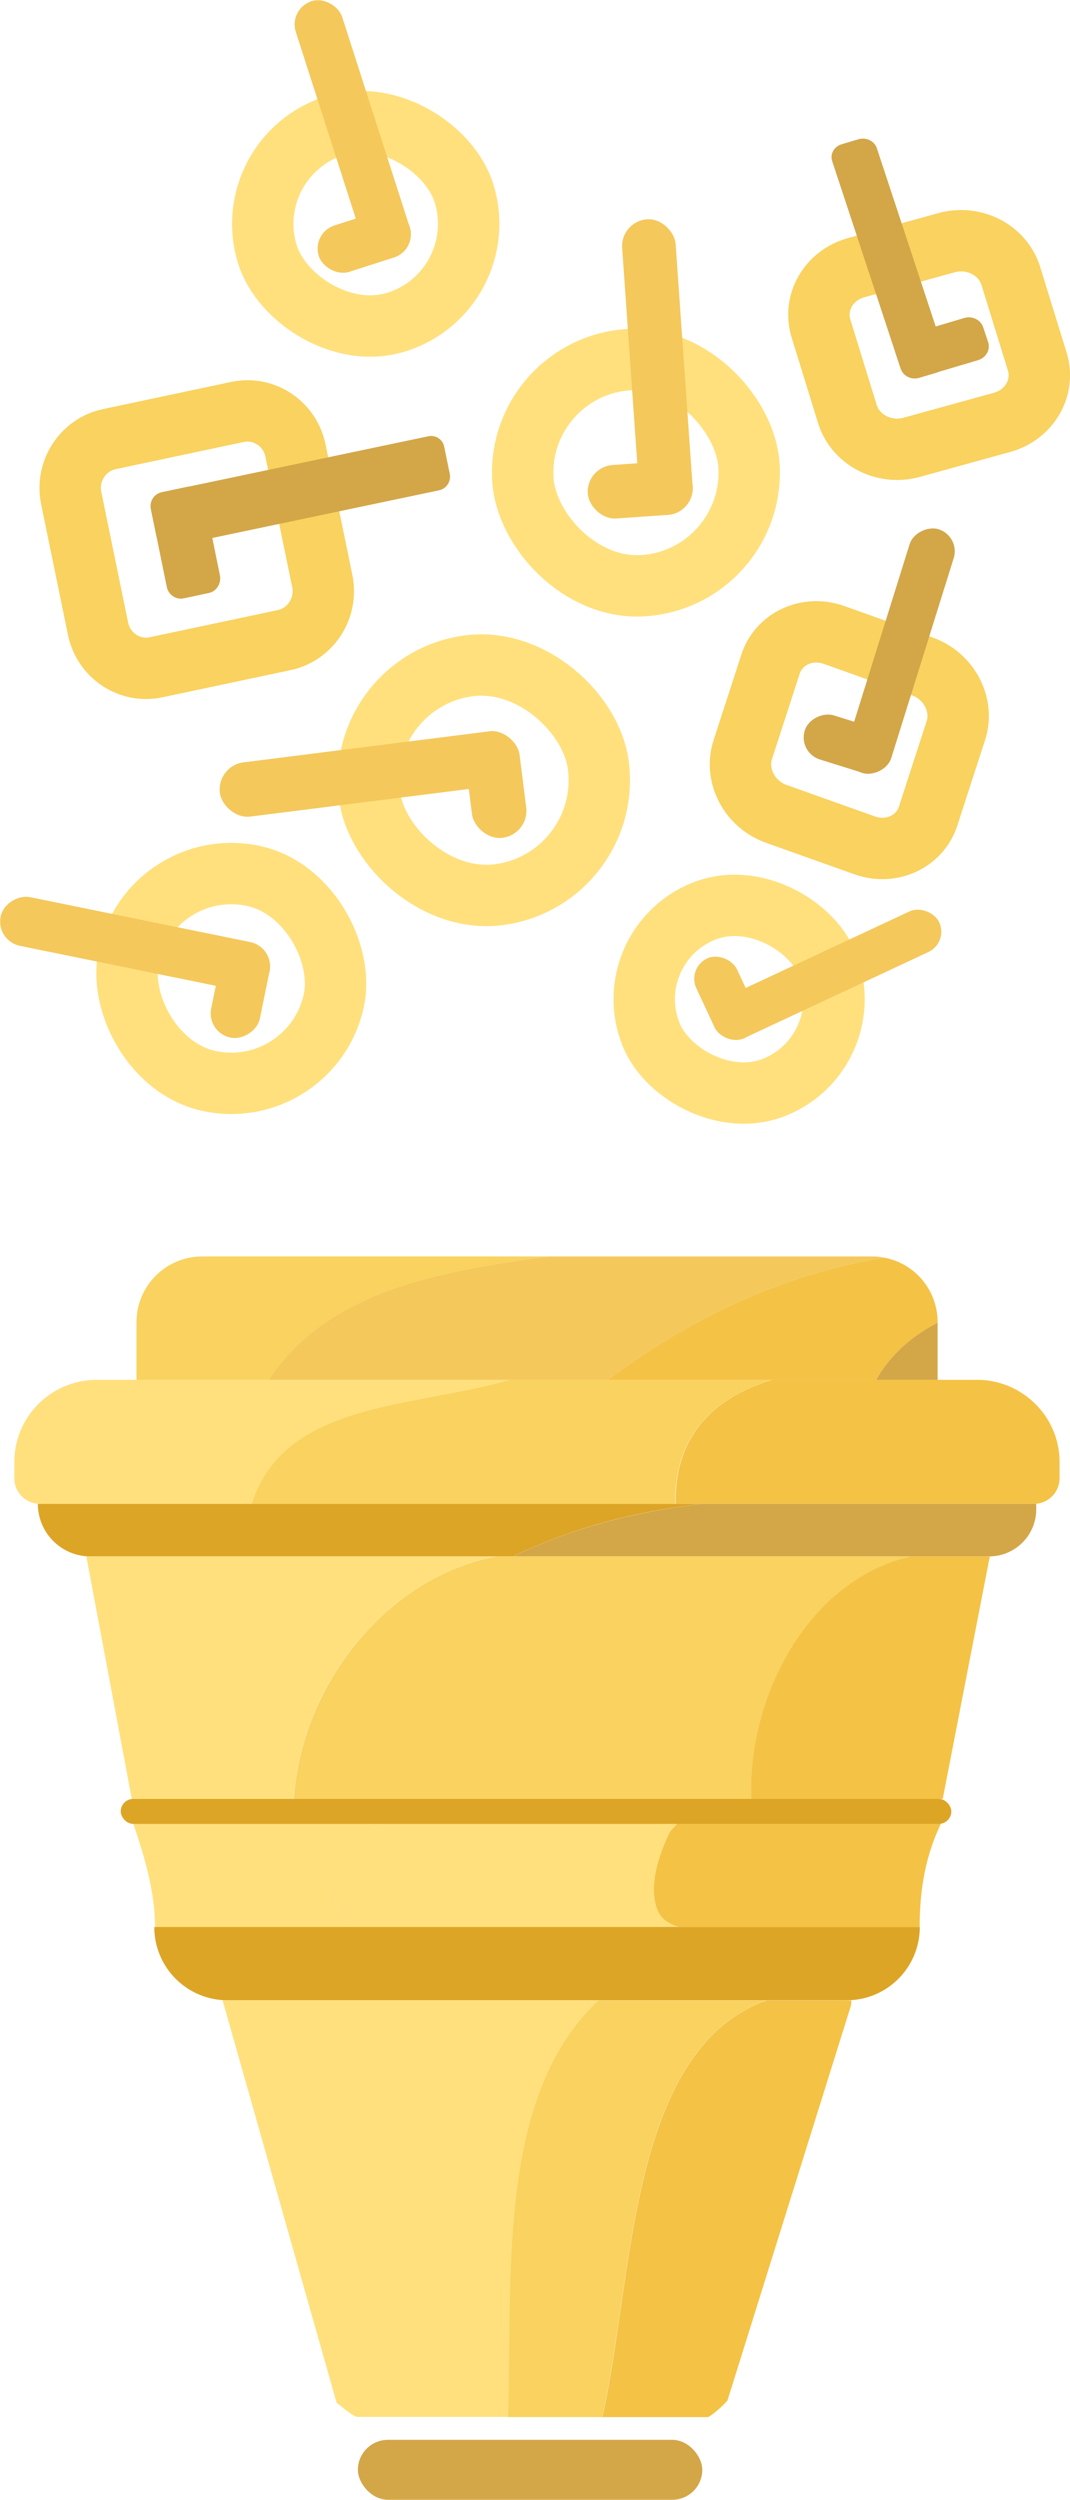 <?xml version="1.0" encoding="UTF-8"?>
<svg id="Calque_2" data-name="Calque 2" xmlns="http://www.w3.org/2000/svg" viewBox="0 0 52.29 122.16">
  <defs>
    <style>
      .cls-1 {
        stroke: #f9d25f;
      }

      .cls-1, .cls-2 {
        fill: none;
        stroke-miterlimit: 10;
        stroke-width: 3px;
      }

      .cls-3 {
        fill: #f9d25f;
      }

      .cls-4 {
        fill: #f4c85b;
      }

      .cls-5 {
        fill: #ffe07d;
      }

      .cls-6 {
        fill: #f4c245;
      }

      .cls-7 {
        fill: #dda526;
      }

      .cls-2 {
        stroke: #ffe07d;
      }

      .cls-8 {
        fill: #d3a648;
      }
    </style>
  </defs>
  <g id="Calque_1-2" data-name="Calque 1">
    <g>
      <path class="cls-1" d="M11.61,20.13l-6.27,1.33c-1.29.27-2.13,1.57-1.86,2.88l1.31,6.38c.27,1.32,1.54,2.16,2.83,1.89l6.27-1.33c1.29-.27,2.13-1.57,1.86-2.88l-1.31-6.38c-.27-1.32-1.54-2.16-2.83-1.89Z"/>
      <rect class="cls-2" x="18" y="32.49" width="11.28" height="11.28" rx="5.64" ry="5.64" transform="translate(-5.01 3.61) rotate(-7.9)"/>
      <rect class="cls-2" x="6.18" y="42.69" width="10.25" height="10.25" rx="5.13" ry="5.13" transform="translate(9.98 -1.3) rotate(11.76)"/>
      <rect class="cls-2" x="31.49" y="44.19" width="9.27" height="9.27" rx="4.63" ry="4.63" transform="translate(-15.62 17.02) rotate(-21.92)"/>
      <rect class="cls-2" x="25.55" y="17.56" width="11.07" height="11.07" rx="5.54" ry="5.54" transform="translate(63.47 44.32) rotate(176.62)"/>
      <path class="cls-1" d="M46.26,11.86l-4.42,1.22c-1.34.37-2.11,1.7-1.72,2.97l1.29,4.18c.39,1.27,1.8,2,3.14,1.63l4.42-1.22c1.34-.37,2.11-1.7,1.72-2.97l-1.29-4.18c-.39-1.27-1.8-2-3.14-1.63Z"/>
      <path class="cls-1" d="M45.08,32.57l-4.32-1.54c-1.31-.47-2.71.18-3.11,1.44l-1.35,4.16c-.41,1.26.32,2.67,1.63,3.14l4.32,1.54c1.31.47,2.71-.18,3.11-1.44l1.35-4.16c.41-1.26-.32-2.67-1.63-3.14Z"/>
      <rect class="cls-2" x="12.84" y="5.92" width="10.06" height="10.06" rx="5.03" ry="5.03" transform="translate(38.2 16.04) rotate(162.59)"/>
      <g>
        <path class="cls-8" d="M44.94,18.45l2.86-.85c.39-.12.61-.51.49-.88l-.24-.72c-.12-.37-.54-.58-.93-.46l-2.86.85c-.39.12-.61.51-.49.88l.24.72c.12.37.54.58.93.46Z"/>
        <path class="cls-8" d="M40.67,7.88l3.35,10.15c.12.35.51.54.88.44l.84-.25c.37-.11.58-.48.46-.83l-3.35-10.15c-.12-.35-.51-.54-.88-.44l-.84.25c-.37.11-.58.48-.46.83Z"/>
      </g>
      <g>
        <rect class="cls-4" x="28.72" y="22.63" width="5.14" height="2.62" rx="1.31" ry="1.31" transform="translate(-1.6 2.25) rotate(-4.01)"/>
        <rect class="cls-4" x="30.82" y="10.7" width="2.62" height="14.48" rx="1.31" ry="1.31" transform="translate(-1.18 2.29) rotate(-4.01)"/>
      </g>
      <g>
        <rect class="cls-4" x="34.37" y="46.64" width="2.19" height="4.3" rx="1.1" ry="1.1" transform="translate(-17.32 19.6) rotate(-25.05)"/>
        <rect class="cls-4" x="34.35" y="46.54" width="12.12" height="2.19" rx="1.1" ry="1.1" transform="translate(-16.37 21.59) rotate(-25.05)"/>
      </g>
      <g>
        <rect class="cls-8" x="40.32" y="34.15" width="2.26" height="4.43" rx="1.13" ry="1.13" transform="translate(-5.63 65.08) rotate(-72.65)"/>
        <rect class="cls-8" x="37.76" y="30.68" width="12.48" height="2.26" rx="1.13" ry="1.13" transform="translate(.52 64.33) rotate(-72.65)"/>
      </g>
      <g>
        <rect class="cls-4" x="22.89" y="35.72" width="2.67" height="5.24" rx="1.33" ry="1.33" transform="translate(-4.61 3.34) rotate(-7.2)"/>
        <rect class="cls-4" x="10.69" y="36.49" width="14.76" height="2.67" rx="1.33" ry="1.33" transform="translate(-4.6 2.56) rotate(-7.2)"/>
      </g>
      <g>
        <rect class="cls-4" x="9.36" y="47.16" width="4.76" height="2.43" rx="1.21" ry="1.21" transform="translate(-38 50.21) rotate(-78.47)"/>
        <rect class="cls-4" x="5.38" y="39.43" width="2.43" height="13.41" rx="1.21" ry="1.21" transform="translate(-39.92 43.37) rotate(-78.47)"/>
      </g>
      <g>
        <path class="cls-8" d="M7.38,24.9l.77,3.78c.08.39.45.64.83.56l1.22-.26c.38-.08.62-.46.55-.85l-.77-3.78c-.08-.39-.45-.64-.83-.56l-1.22.26c-.38.08-.62.46-.55.85Z"/>
        <path class="cls-8" d="M20.93,21.32l-13.04,2.74c-.36.08-.59.43-.52.8l.27,1.32c.07.37.43.6.78.52l13.04-2.74c.36-.08.59-.43.52-.8l-.27-1.32c-.07-.37-.43-.6-.78-.52Z"/>
      </g>
      <g>
        <rect class="cls-4" x="15.47" y="10.61" width="4.67" height="2.38" rx="1.19" ry="1.19" transform="translate(-2.76 6.01) rotate(-17.81)"/>
        <rect class="cls-4" x="16.05" y="-.26" width="2.38" height="13.15" rx="1.19" ry="1.19" transform="translate(-1.11 5.58) rotate(-17.81)"/>
      </g>
    </g>
    <g>
      <path class="cls-3" d="M26.79,61.4H9.88c-1.77,0-3.21,1.44-3.21,3.21v2.82h6.46c2.9-4.43,8.57-5.33,13.66-6.03Z"/>
      <path class="cls-4" d="M42.61,61.4h-15.82c-5.09.7-10.76,1.6-13.66,6.03h16.57c3.99-2.98,8.55-5.18,13.52-5.97-.2-.04-.4-.06-.61-.06Z"/>
      <path class="cls-6" d="M45.82,64.64v-.03c0-1.57-1.12-2.87-2.6-3.15-4.97.79-9.53,2.99-13.52,5.97h13.12c.67-1.2,1.75-2.14,3-2.79Z"/>
      <path class="cls-8" d="M45.82,64.64c-1.25.64-2.33,1.59-3,2.79h3v-2.79Z"/>
      <path class="cls-5" d="M24.91,67.43H4.72c-2.22,0-4.02,1.8-4.02,4.02v.79c0,.69.56,1.25,1.25,1.25h10.37c1.58-5.04,7.98-4.68,12.6-6.06Z"/>
      <path class="cls-3" d="M37.72,67.43h-12.81c-4.61,1.37-11.02,1.02-12.6,6.06h20.69c-.06-3.4,1.94-5.2,4.71-6.06Z"/>
      <path class="cls-6" d="M49.8,67.99c-.05.28.17.62-.03.82h.28-.28c.2-.2-.02-.54.03-.82-.6-.35-1.3-.56-2.04-.56h-10.03c-2.77.85-4.78,2.66-4.71,6.06h17.51c.69,0,1.25-.56,1.25-1.25v-.79c0-1.47-.79-2.75-1.97-3.45Z"/>
      <path class="cls-7" d="M1.85,73.49c0,1.42,1.15,2.57,2.57,2.57h20.65c2.89-1.4,5.98-2.21,9.27-2.57H1.85Z"/>
      <path class="cls-8" d="M34.35,73.49c-3.29.37-6.39,1.17-9.27,2.57h23.25c1.28,0,2.31-1.03,2.31-2.31v-.26h-16.29Z"/>
      <path class="cls-5" d="M24.28,76.06H4.22l2.22,11.85h7.91c.34-5.44,4.44-10.83,9.92-11.85Z"/>
      <path class="cls-3" d="M44.51,76.06h-20.23c-5.48,1.02-9.58,6.41-9.92,11.85h22.37c-.19-5.02,2.78-10.7,7.79-11.85Z"/>
      <path class="cls-6" d="M48.37,76.06h-3.86c-5,1.14-7.98,6.83-7.79,11.85h9.35l2.3-11.85Z"/>
      <path class="cls-5" d="M32.24,93.47c-.57-1.13,0-2.83.57-3.97.18-.18.35-.38.51-.58H6.49v.12c.54,1.62,1.07,3.26,1.09,5.14h9.87c-1.36-.67-1.32-2.21-.79-3.26.57-.85,1.49-1.74,2.63-2.02-1.13.28-2.06,1.17-2.63,2.02-.53,1.05-.56,2.59.79,3.26h15.78c-.45-.14-.82-.37-.99-.71Z"/>
      <path class="cls-6" d="M33.27,88.91c-.16.2-.33.4-.51.58-.57,1.13-1.13,2.83-.57,3.97.17.34.54.57.99.71h11.76c.01-1.89.29-3.52,1.09-5.15v-.11h-12.77Z"/>
      <path class="cls-7" d="M44.95,94.17H7.54s0,.09,0,.14c0-.05,0-.09,0-.14h0c0,1.98,1.6,3.58,3.58,3.58h30.25c1.98,0,3.58-1.6,3.58-3.58h0Z"/>
      <path class="cls-5" d="M10.88,97.76l5.57,19.66c.32.23.59.52.98.69h7.42c.22-6.73-.61-15.68,4.42-20.36H10.88Z"/>
      <path class="cls-3" d="M37.47,97.76h-8.22c-5.02,4.68-4.19,13.63-4.42,20.36h4.59c1.53-6.49,1.22-17.95,8.04-20.36Z"/>
      <path class="cls-6" d="M41.61,97.76h-4.14c-6.82,2.41-6.51,13.86-8.04,20.36h5.18c.35-.22.66-.5.94-.81l6.05-19.35v-.2Z"/>
      <rect class="cls-7" x="5.9" y="87.91" width="40.59" height="1.22" rx=".61" ry=".61"/>
      <rect class="cls-8" x="17.49" y="119.23" width="16.83" height="2.93" rx="1.47" ry="1.47"/>
    </g>
  </g>
</svg>